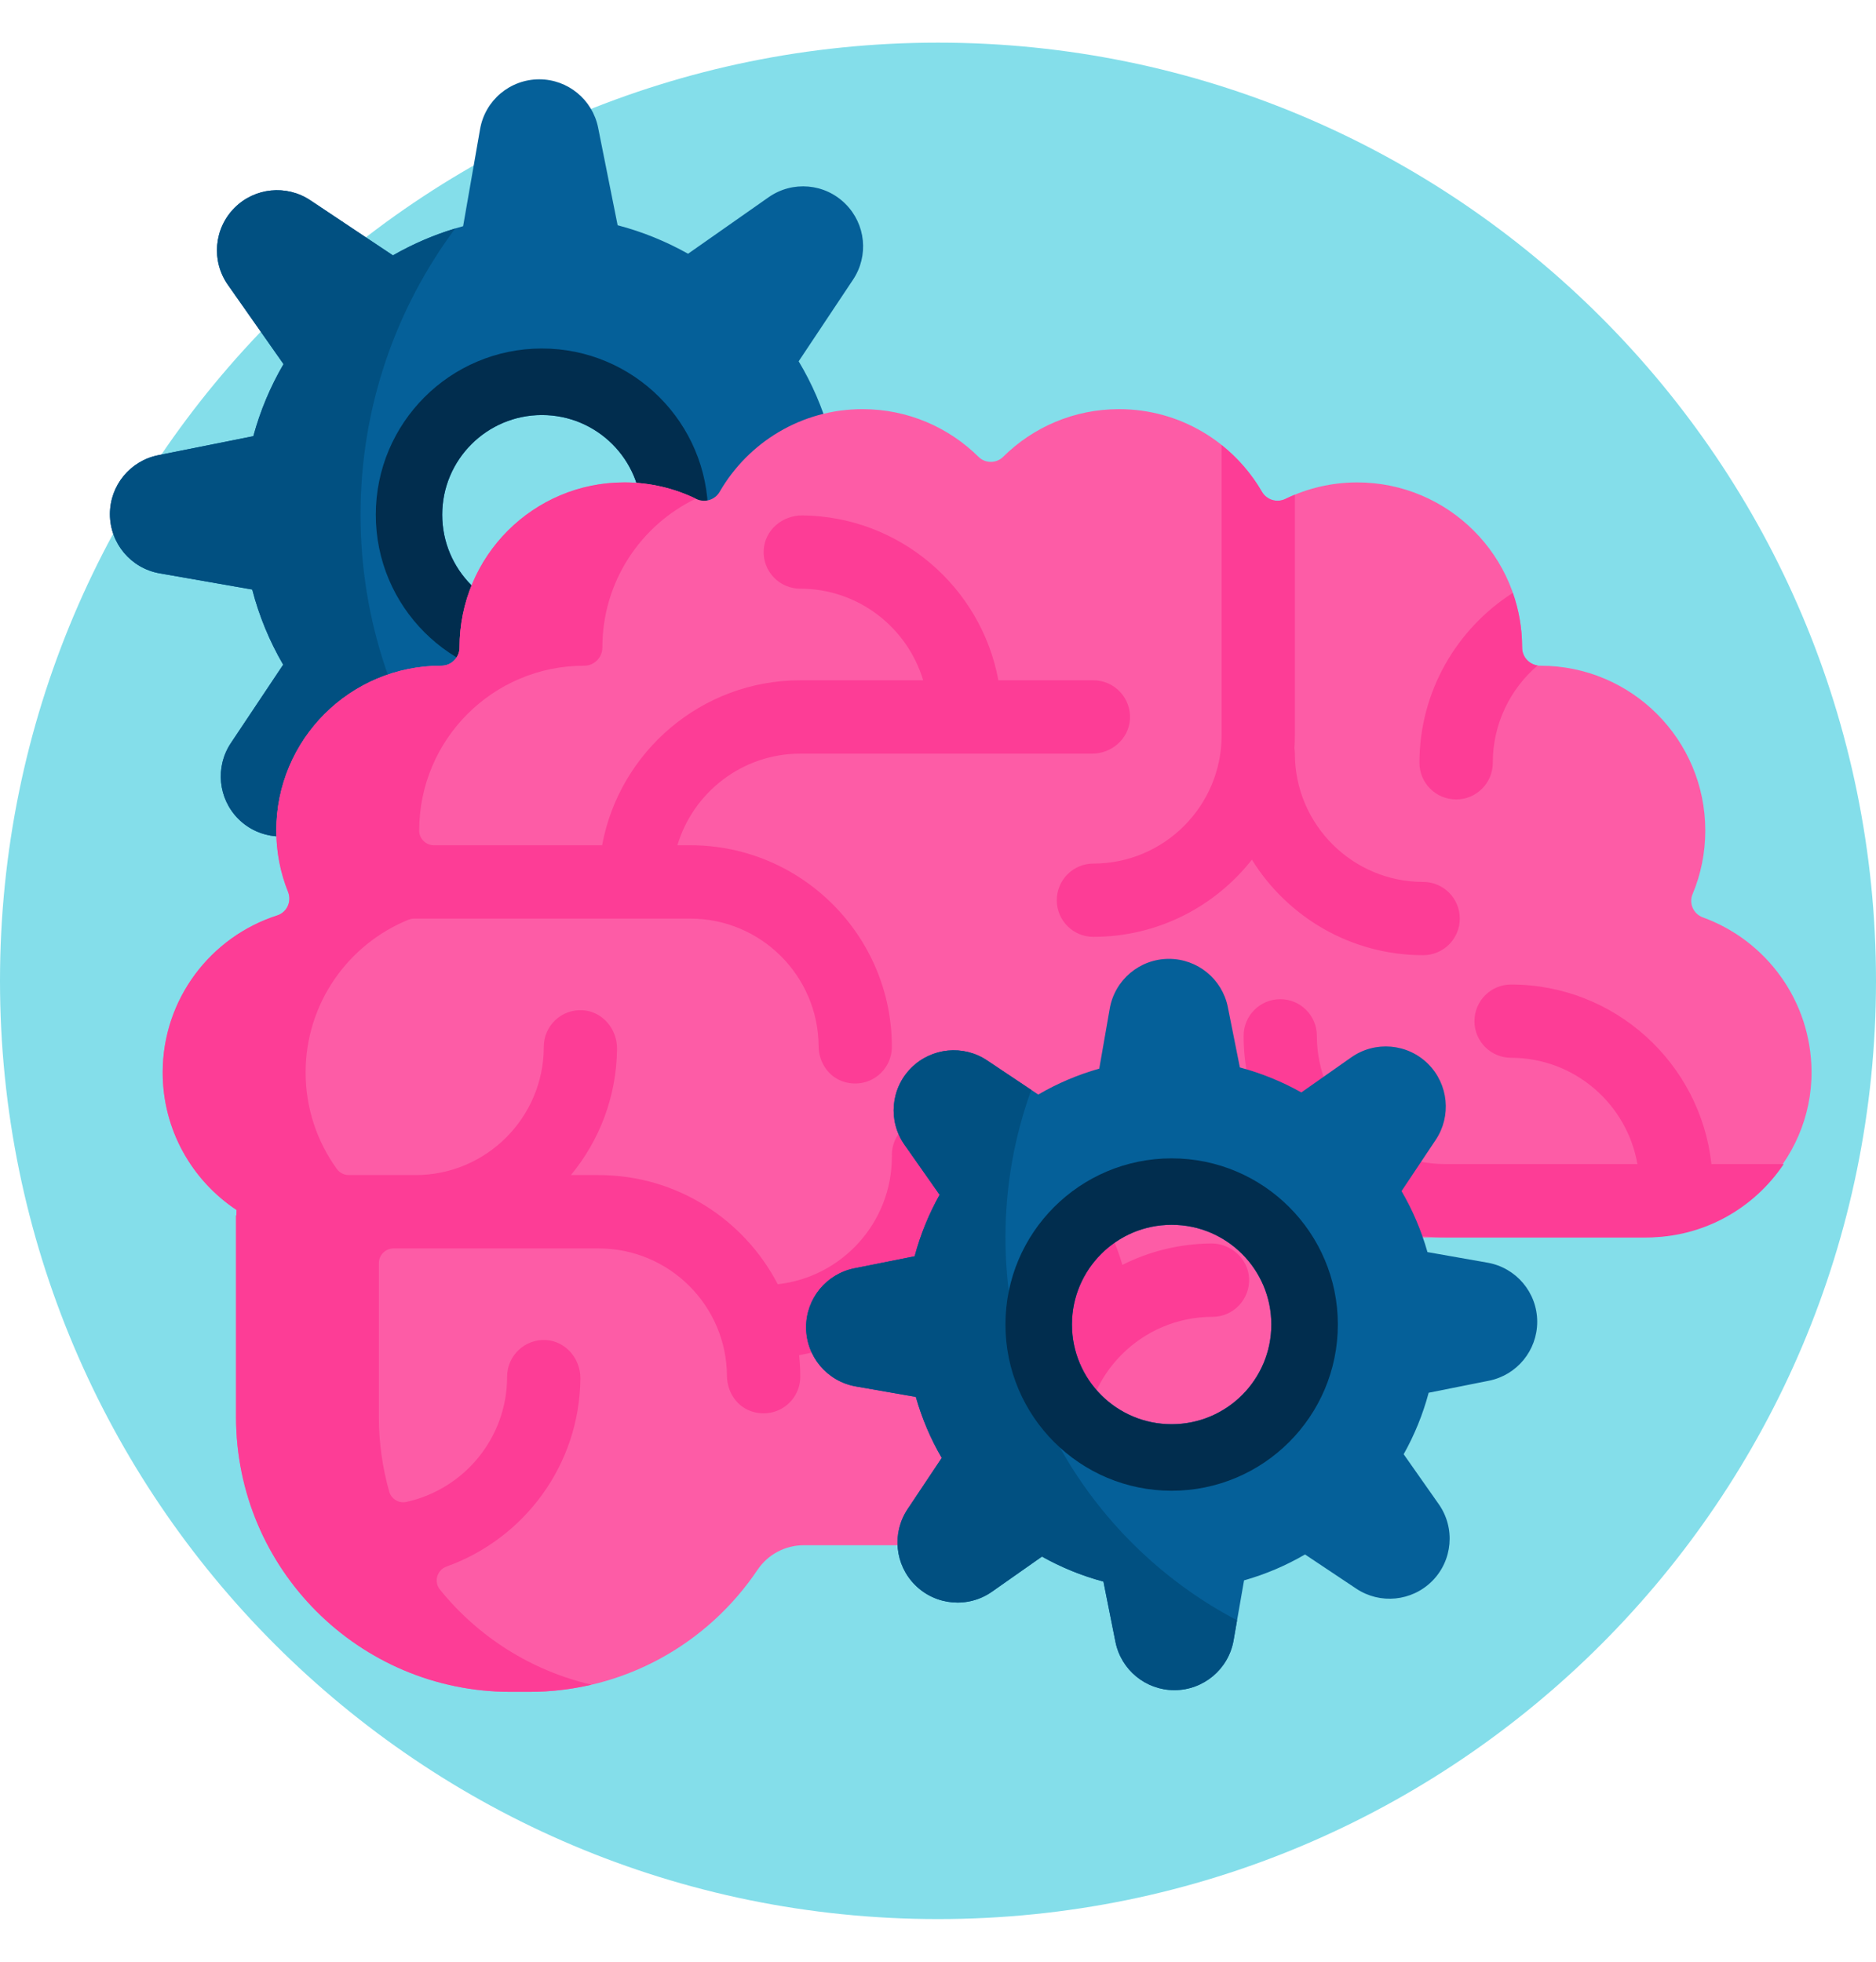 <svg width="22" height="23" viewBox="0 0 22 23" fill="none" xmlns="http://www.w3.org/2000/svg">
<g clip-path="url(#clip0_339_28309)">
<path d="M22 11.5C22 17.575 17.075 22.5 11 22.5C4.925 22.5 0 17.575 0 11.5C0 5.425 4.925 0.5 11 0.5C17.075 0.5 22 5.425 22 11.5Z" fill="#84DEEA"/>
<path d="M10.839 5.27L9.729 5.076C9.644 4.778 9.522 4.496 9.366 4.236L10.003 3.28C10.19 3 10.153 2.628 9.915 2.391C9.674 2.149 9.293 2.116 9.013 2.313L8.069 2.975C7.812 2.831 7.535 2.717 7.243 2.641L7.014 1.496C6.948 1.167 6.659 0.93 6.324 0.93C5.981 0.93 5.689 1.176 5.63 1.513L5.431 2.652C5.139 2.731 4.864 2.847 4.608 2.994L3.639 2.348C3.36 2.162 2.988 2.199 2.751 2.436C2.509 2.678 2.475 3.059 2.672 3.339L3.325 4.269C3.172 4.531 3.052 4.814 2.971 5.114L1.855 5.337C1.526 5.403 1.289 5.692 1.289 6.028C1.289 6.37 1.535 6.663 1.872 6.722L2.958 6.912C3.039 7.224 3.162 7.52 3.321 7.793L2.707 8.712C2.521 8.992 2.558 9.363 2.795 9.601C3.037 9.843 3.418 9.876 3.698 9.679L4.581 9.06C4.859 9.224 5.163 9.351 5.484 9.433L5.697 10.496C5.762 10.825 6.052 11.062 6.387 11.062C6.729 11.062 7.022 10.816 7.081 10.479L7.266 9.422C7.586 9.336 7.888 9.207 8.165 9.04L9.072 9.644C9.351 9.83 9.723 9.793 9.96 9.556C10.202 9.314 10.235 8.933 10.039 8.653L9.41 7.758C9.565 7.484 9.684 7.187 9.761 6.874L10.855 6.655C11.185 6.589 11.422 6.3 11.422 5.964C11.422 5.622 11.176 5.329 10.839 5.27ZM6.355 7.204C5.71 7.204 5.186 6.681 5.186 6.035C5.186 5.389 5.71 4.866 6.355 4.866C7.001 4.866 7.525 5.389 7.525 6.035C7.525 6.681 7.001 7.204 6.355 7.204Z" fill="#056099"/>
<path d="M5.338 9.392C5.071 9.311 4.817 9.199 4.581 9.06L3.698 9.68C3.418 9.876 3.037 9.843 2.795 9.601C2.558 9.364 2.521 8.992 2.708 8.712L3.321 7.793C3.162 7.52 3.039 7.225 2.958 6.912L1.872 6.722C1.535 6.663 1.289 6.37 1.289 6.028C1.289 5.692 1.526 5.403 1.855 5.337L2.971 5.114C3.052 4.815 3.172 4.531 3.325 4.269L2.672 3.339C2.476 3.059 2.509 2.678 2.751 2.436C2.988 2.199 3.36 2.162 3.639 2.348L4.608 2.994C4.837 2.863 5.081 2.757 5.338 2.679C4.641 3.616 4.228 4.777 4.228 6.035C4.228 7.293 4.641 8.455 5.338 9.392Z" fill="#015081"/>
<path d="M6.355 4.086C5.279 4.086 4.407 4.959 4.407 6.035C4.407 7.111 5.279 7.984 6.355 7.984C7.431 7.984 8.304 7.111 8.304 6.035C8.304 4.959 7.431 4.086 6.355 4.086ZM6.355 7.204C5.71 7.204 5.186 6.681 5.186 6.035C5.186 5.389 5.71 4.866 6.355 4.866C7.001 4.866 7.524 5.389 7.524 6.035C7.524 6.681 7.001 7.204 6.355 7.204Z" fill="#012D4E"/>
<path d="M21.244 12.561C21.252 13.632 20.347 14.508 19.276 14.508H16.648C16.335 14.508 16.071 14.73 16.008 15.037C15.644 16.795 14.087 18.117 12.221 18.117H9.424C9.207 18.117 9.004 18.226 8.883 18.406C8.304 19.268 7.321 19.836 6.205 19.836H5.99C4.21 19.836 2.768 18.393 2.768 16.613C2.768 16.534 2.768 14.25 2.768 14.25H2.772C2.772 14.229 2.773 14.207 2.774 14.186C2.252 13.84 1.908 13.247 1.908 12.574C1.908 11.713 2.472 10.983 3.251 10.733C3.366 10.696 3.423 10.569 3.379 10.457C3.289 10.235 3.24 9.992 3.24 9.738C3.24 8.67 4.106 7.805 5.174 7.805H5.176C5.293 7.805 5.389 7.71 5.389 7.592V7.59C5.389 6.522 6.254 5.656 7.322 5.656C7.625 5.656 7.911 5.726 8.166 5.85C8.266 5.898 8.385 5.861 8.44 5.765C8.775 5.186 9.399 4.797 10.115 4.797C10.645 4.797 11.125 5.01 11.475 5.356C11.554 5.435 11.684 5.435 11.764 5.356C12.113 5.01 12.593 4.797 13.123 4.797C13.839 4.797 14.464 5.186 14.798 5.765C14.854 5.861 14.973 5.898 15.073 5.85C15.328 5.726 15.614 5.656 15.916 5.656C16.984 5.656 17.85 6.522 17.85 7.59V7.592C17.85 7.71 17.945 7.805 18.062 7.805H18.064C19.133 7.805 19.998 8.67 19.998 9.738C19.998 10.002 19.945 10.254 19.849 10.483C19.803 10.591 19.859 10.716 19.97 10.756C20.709 11.024 21.238 11.73 21.244 12.561Z" fill="#FD5CA6"/>
<path d="M20.918 13.648C20.571 14.166 19.981 14.508 19.311 14.508C19.277 14.508 17.893 14.508 16.947 14.508C15.644 14.508 14.584 13.448 14.584 12.145C14.584 11.907 14.776 11.715 15.014 11.715C15.251 11.715 15.443 11.907 15.443 12.145C15.443 12.974 16.118 13.648 16.947 13.648H19.202C19.079 12.942 18.462 12.402 17.721 12.402C17.483 12.402 17.291 12.21 17.291 11.973C17.291 11.735 17.483 11.543 17.721 11.543C18.937 11.543 19.941 12.466 20.07 13.648H20.918ZM14.205 14.579C13.83 14.582 13.476 14.672 13.162 14.83C12.88 13.839 11.968 13.111 10.889 13.111C10.652 13.111 10.459 13.304 10.459 13.541C10.459 13.545 10.46 13.548 10.46 13.552C10.46 13.555 10.459 13.559 10.459 13.562C10.459 14.336 9.872 14.974 9.121 15.057C8.727 14.298 7.934 13.777 7.021 13.777H6.695C7.028 13.374 7.23 12.86 7.236 12.299C7.239 12.064 7.065 11.857 6.83 11.844C6.582 11.831 6.377 12.028 6.377 12.273C6.377 13.103 5.702 13.777 4.873 13.777H4.091C4.035 13.777 3.982 13.75 3.95 13.705C3.72 13.387 3.584 12.996 3.584 12.574C3.584 11.763 4.084 11.069 4.793 10.782C4.814 10.774 4.836 10.77 4.858 10.77H8.096C8.922 10.77 9.595 11.44 9.6 12.265C9.601 12.46 9.723 12.638 9.912 12.688C10.2 12.764 10.459 12.549 10.459 12.273C10.459 10.97 9.399 9.91 8.096 9.91H7.944C8.129 9.29 8.705 8.836 9.385 8.836H12.808C13.036 8.836 13.236 8.663 13.251 8.435C13.267 8.185 13.069 7.976 12.822 7.976H11.708C11.507 6.886 10.555 6.055 9.41 6.043C9.174 6.041 8.967 6.216 8.956 6.451C8.943 6.698 9.14 6.902 9.385 6.902C10.065 6.902 10.64 7.356 10.826 7.976H9.385C8.228 7.976 7.264 8.812 7.061 9.91H5.089C4.995 9.91 4.916 9.834 4.916 9.74C4.916 9.739 4.916 9.739 4.916 9.738C4.916 8.67 5.782 7.805 6.85 7.805H6.852C6.969 7.805 7.064 7.709 7.064 7.592V7.59C7.064 6.822 7.512 6.159 8.159 5.847C7.906 5.725 7.622 5.656 7.322 5.656C6.254 5.656 5.389 6.522 5.389 7.59V7.592C5.389 7.709 5.293 7.805 5.176 7.805H5.174C4.106 7.805 3.24 8.67 3.24 9.738C3.24 9.992 3.289 10.235 3.378 10.457C3.423 10.569 3.366 10.696 3.251 10.733C2.472 10.983 1.908 11.712 1.908 12.574C1.908 13.247 2.252 13.84 2.774 14.186C2.773 14.207 2.772 14.229 2.772 14.25H2.768V16.613C2.768 18.393 4.21 19.836 5.99 19.836H6.205C6.457 19.836 6.702 19.806 6.937 19.752C6.225 19.587 5.604 19.187 5.16 18.638C5.084 18.545 5.125 18.406 5.238 18.366C6.145 18.041 6.797 17.178 6.806 16.163C6.809 15.929 6.633 15.723 6.399 15.711C6.152 15.699 5.947 15.896 5.947 16.141C5.947 16.859 5.441 17.46 4.767 17.609C4.679 17.629 4.589 17.576 4.564 17.488C4.486 17.21 4.443 16.917 4.443 16.613V14.809C4.443 14.714 4.521 14.637 4.616 14.637H7.021C7.848 14.637 8.521 15.307 8.525 16.132C8.527 16.327 8.649 16.505 8.838 16.555C9.126 16.631 9.385 16.416 9.385 16.141C9.385 16.055 9.38 15.972 9.371 15.889C10.327 15.718 11.086 14.971 11.273 14.021C11.908 14.189 12.379 14.762 12.392 15.445C12.057 15.853 11.855 16.375 11.855 16.942V18.117H12.221C12.388 18.117 12.553 18.106 12.715 18.085V16.942C12.715 16.113 13.39 15.439 14.219 15.439C14.463 15.439 14.66 15.234 14.648 14.987C14.636 14.757 14.436 14.578 14.205 14.579ZM17.076 9.373C17.314 9.373 17.506 9.181 17.506 8.943C17.506 8.487 17.71 8.078 18.032 7.802C17.929 7.787 17.85 7.699 17.85 7.592V7.59C17.85 7.366 17.811 7.151 17.741 6.951C17.084 7.371 16.646 8.107 16.646 8.943C16.646 9.181 16.839 9.373 17.076 9.373ZM12.393 10.555C12.393 10.792 12.585 10.984 12.822 10.984C13.576 10.984 14.248 10.63 14.681 10.079C15.098 10.751 15.842 11.199 16.689 11.199C16.927 11.199 17.119 11.007 17.119 10.77C17.119 10.532 16.927 10.34 16.689 10.34C15.86 10.34 15.185 9.665 15.185 8.836C15.185 8.814 15.183 8.793 15.18 8.772C15.183 8.722 15.185 8.672 15.185 8.621V5.8C15.147 5.815 15.11 5.832 15.073 5.85C14.973 5.898 14.854 5.861 14.798 5.764C14.676 5.554 14.515 5.369 14.326 5.218V8.621C14.326 9.45 13.652 10.125 12.822 10.125C12.585 10.125 12.393 10.317 12.393 10.555Z" fill="#FD3D96"/>
<path d="M17.444 14.804L16.74 14.68C16.668 14.427 16.566 14.187 16.436 13.965L16.837 13.364C17.023 13.085 16.986 12.713 16.749 12.475C16.507 12.233 16.126 12.2 15.846 12.397L15.261 12.808C15.036 12.682 14.795 12.583 14.54 12.515L14.399 11.808C14.333 11.479 14.044 11.242 13.708 11.242C13.366 11.242 13.073 11.488 13.014 11.825L12.891 12.529C12.638 12.601 12.398 12.703 12.176 12.833L11.575 12.432C11.296 12.246 10.924 12.283 10.686 12.52C10.444 12.762 10.411 13.143 10.608 13.423L11.019 14.008C10.893 14.233 10.794 14.474 10.726 14.729L10.019 14.87C9.69 14.936 9.453 15.225 9.453 15.561C9.453 15.903 9.699 16.196 10.036 16.255L10.74 16.378C10.812 16.631 10.914 16.871 11.044 17.093L10.643 17.694C10.457 17.974 10.494 18.346 10.731 18.583C10.973 18.825 11.354 18.858 11.634 18.661L12.219 18.25C12.444 18.376 12.685 18.475 12.94 18.543L13.081 19.25C13.147 19.579 13.436 19.816 13.772 19.816C14.114 19.816 14.407 19.57 14.466 19.233L14.589 18.529C14.842 18.457 15.082 18.355 15.304 18.225L15.905 18.626C16.184 18.812 16.556 18.775 16.794 18.538C17.036 18.296 17.069 17.915 16.872 17.635L16.461 17.05C16.587 16.825 16.686 16.584 16.754 16.329L17.461 16.188C17.79 16.122 18.027 15.833 18.027 15.497C18.027 15.155 17.781 14.863 17.444 14.804ZM13.74 16.698C13.094 16.698 12.571 16.175 12.571 15.529C12.571 14.883 13.094 14.36 13.74 14.36C14.386 14.36 14.909 14.883 14.909 15.529C14.909 16.175 14.386 16.698 13.74 16.698Z" fill="#056099"/>
<path d="M14.507 18.997L14.466 19.233C14.407 19.57 14.114 19.816 13.772 19.816C13.436 19.816 13.147 19.579 13.081 19.25L12.94 18.543C12.685 18.475 12.444 18.376 12.219 18.25L11.634 18.661C11.354 18.858 10.973 18.825 10.731 18.583C10.494 18.346 10.457 17.974 10.643 17.694L11.044 17.093C10.914 16.871 10.812 16.631 10.74 16.378L10.036 16.255C9.699 16.196 9.453 15.903 9.453 15.561C9.453 15.225 9.69 14.936 10.019 14.87L10.726 14.729C10.794 14.474 10.893 14.233 11.019 14.008L10.608 13.423C10.411 13.143 10.444 12.762 10.686 12.52C10.924 12.283 11.296 12.246 11.575 12.432L12.094 12.779C11.898 13.318 11.791 13.9 11.791 14.508C11.791 16.457 12.893 18.149 14.507 18.997Z" fill="#015081"/>
<path d="M13.74 13.581C12.664 13.581 11.791 14.453 11.791 15.529C11.791 16.605 12.664 17.478 13.74 17.478C14.816 17.478 15.689 16.605 15.689 15.529C15.689 14.453 14.816 13.581 13.74 13.581ZM13.74 16.698C13.094 16.698 12.571 16.175 12.571 15.529C12.571 14.884 13.094 14.36 13.74 14.36C14.386 14.36 14.909 14.884 14.909 15.529C14.909 16.175 14.386 16.698 13.74 16.698Z" fill="#012D4E"/>
</g>
<defs>
<clipPath id="clip0_339_28309">
<rect width="22" height="22" fill="white" transform="translate(0 0.5)"/>
</clipPath>
</defs>
</svg>
